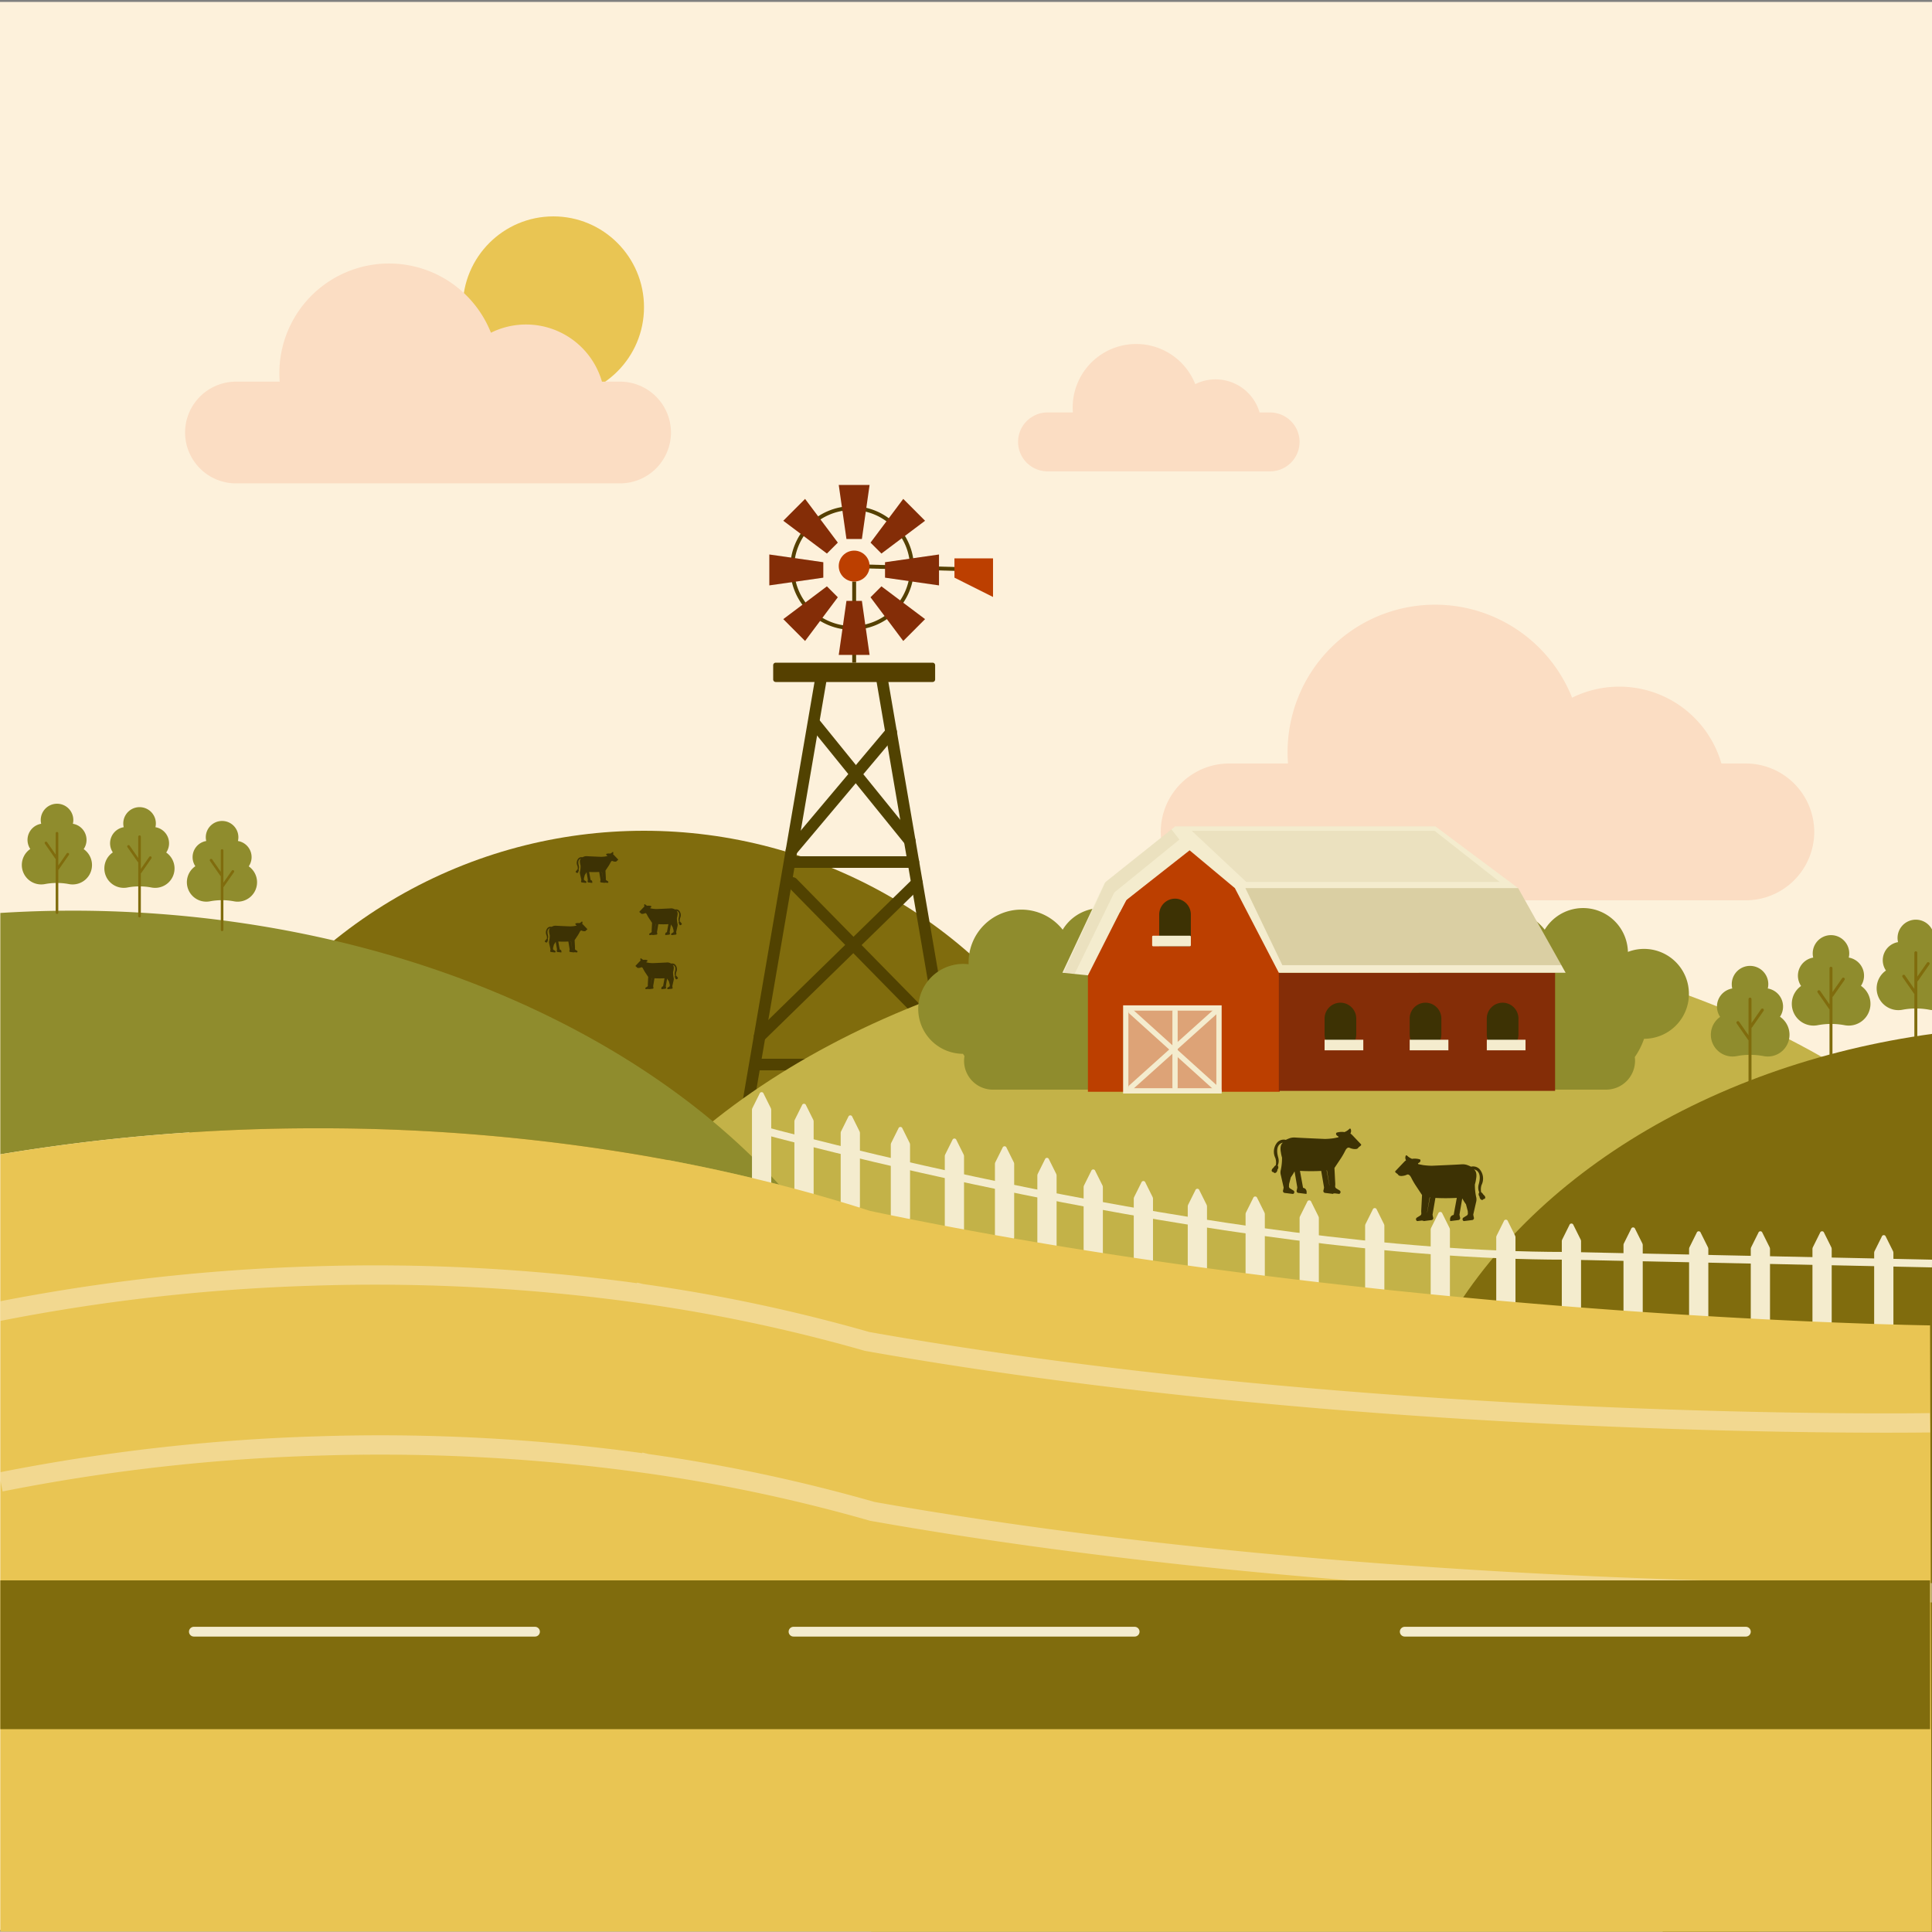<svg id="_4483064_2395507" data-name="4483064_2395507" xmlns="http://www.w3.org/2000/svg" xmlns:xlink="http://www.w3.org/1999/xlink" width="295.051" height="295" viewBox="0 0 295.051 295">
  <rect x="0" y="0" width="295.051" height="295" fill="#808080" stroke="none"/>
  <defs>
    <clipPath id="clip-path">
      <rect id="Rectángulo_402790" data-name="Rectángulo 402790" width="295" height="295" transform="translate(0.051)"/>
    </clipPath>
  </defs>
  <g id="BACKGROUND" transform="translate(0 0.295)">
    <rect id="Rectángulo_402787" data-name="Rectángulo 402787" width="295.051" height="294.461" fill="#fdf1db"/>
  </g>
  <g id="OBJECTS">
    <g id="Grupo_1106275" data-name="Grupo 1106275">
      <g id="Grupo_1106253" data-name="Grupo 1106253" clip-path="url(#clip-path)">
        <ellipse id="Elipse_11667" data-name="Elipse 11667" cx="75.382" cy="75.533" rx="75.382" ry="75.533" transform="translate(22.969 126.872)" fill="#806c0d"/>
        <g id="Grupo_1106252" data-name="Grupo 1106252" transform="translate(111.6 74.058)">
          <path id="Trazado_897641" data-name="Trazado 897641" d="M190.005,250.8a.869.869,0,0,1-.15-.013.885.885,0,0,1-.723-1.022l12.956-75.532a.885.885,0,1,1,1.745.3l-12.956,75.534A.886.886,0,0,1,190.005,250.8Z" transform="translate(-189.119 -145.175)" fill="#514201"/>
          <path id="Trazado_897642" data-name="Trazado 897642" d="M240.384,250.3a.886.886,0,0,1-.872-.735l-12.956-75.534a.885.885,0,1,1,1.745-.3l12.956,75.532a.885.885,0,0,1-.723,1.022A.814.814,0,0,1,240.384,250.3Z" transform="translate(-204.459 -144.97)" fill="#514201"/>
          <path id="Trazado_897643" data-name="Trazado 897643" d="M224.834,205.512a.884.884,0,0,1-.689-.328l-14.371-17.743a.885.885,0,1,1,1.376-1.115l14.371,17.743a.886.886,0,0,1-.13,1.245A.877.877,0,0,1,224.834,205.512Z" transform="translate(-197.505 -150.298)" fill="#514201"/>
          <path id="Trazado_897644" data-name="Trazado 897644" d="M204.217,207.846a.885.885,0,0,1-.677-1.455l15.215-18.076a.885.885,0,1,1,1.354,1.139l-15.215,18.076A.88.88,0,0,1,204.217,207.846Z" transform="translate(-194.945 -151.119)" fill="#514201"/>
          <path id="Trazado_897645" data-name="Trazado 897645" d="M227.51,252.23a.882.882,0,0,1-.631-.265l-23.035-23.46a.885.885,0,0,1,1.263-1.24l23.035,23.46a.885.885,0,0,1-.632,1.5Z" transform="translate(-195.051 -167.105)" fill="#514201"/>
          <path id="Trazado_897646" data-name="Trazado 897646" d="M195.964,252.231a.885.885,0,0,1-.618-1.518l24.034-23.46a.885.885,0,0,1,1.237,1.266l-24.034,23.46A.884.884,0,0,1,195.964,252.231Z" transform="translate(-191.562 -167.105)" fill="#514201"/>
          <path id="Trazado_897647" data-name="Trazado 897647" d="M224.562,275.77H195.493a.885.885,0,1,1,0-1.77h29.069a.885.885,0,1,1,0,1.77Z" transform="translate(-191.369 -186.37)" fill="#514201"/>
          <path id="Trazado_897648" data-name="Trazado 897648" d="M222.94,223.376H204.475a.885.885,0,1,1,0-1.77H222.94a.885.885,0,1,1,0,1.77Z" transform="translate(-195.051 -164.894)" fill="#514201"/>
          <path id="Trazado_897649" data-name="Trazado 897649" d="M224.445,174.45H200.488a.389.389,0,0,1-.389-.389v-2.172a.389.389,0,0,1,.389-.389h23.956a.389.389,0,0,1,.389.389v2.172A.389.389,0,0,1,224.445,174.45Z" transform="translate(-193.62 -144.355)" fill="#554000"/>
          <rect id="Rectángulo_402788" data-name="Rectángulo 402788" width="0.59" height="12.392" transform="translate(18.552 14.753)" fill="#554000"/>
          <rect id="Rectángulo_402789" data-name="Rectángulo 402789" width="0.59" height="20.915" transform="matrix(0.028, -1, 1, 0.028, 18.542, 12.687)" fill="#554000"/>
          <path id="Trazado_897650" data-name="Trazado 897650" d="M247.006,144.5H252.9v5.9l-5.889-2.951Z" transform="translate(-212.847 -133.288)" fill="#bc3f00"/>
          <path id="Trazado_897651" data-name="Trazado 897651" d="M214.013,149.883a9.442,9.442,0,1,1,9.423-9.442A9.443,9.443,0,0,1,214.013,149.883Zm0-18.293a8.852,8.852,0,1,0,8.833,8.852A8.852,8.852,0,0,0,214.013,131.59Z" transform="translate(-195.461 -127.754)" fill="#554000"/>
          <path id="Trazado_897652" data-name="Trazado 897652" d="M217.066,125.5h4.711l-1.178,8.261h-2.356Z" transform="translate(-200.575 -125.5)" fill="#842d07"/>
          <path id="Trazado_897653" data-name="Trazado 897653" d="M221.777,163.761h-4.711l1.178-8.261H220.6Z" transform="translate(-200.575 -137.797)" fill="#842d07"/>
          <path id="Trazado_897654" data-name="Trazado 897654" d="M230.289,129.115l3.332,3.338-6.663,5.007-1.666-1.669Z" transform="translate(-203.946 -126.982)" fill="#842d07"/>
          <path id="Trazado_897655" data-name="Trazado 897655" d="M206.041,160.088l-3.331-3.338,6.663-5.007,1.666,1.669Z" transform="translate(-194.69 -136.257)" fill="#842d07"/>
          <path id="Trazado_897656" data-name="Trazado 897656" d="M237.287,143.5v4.721l-8.245-1.18v-2.36Z" transform="translate(-205.483 -132.878)" fill="#842d07"/>
          <path id="Trazado_897657" data-name="Trazado 897657" d="M199.1,148.221V143.5l8.245,1.18v2.36Z" transform="translate(-193.211 -132.878)" fill="#842d07"/>
          <path id="Trazado_897658" data-name="Trazado 897658" d="M233.621,156.75l-3.332,3.338-5-6.676,1.666-1.669Z" transform="translate(-203.946 -136.257)" fill="#842d07"/>
          <path id="Trazado_897659" data-name="Trazado 897659" d="M202.71,132.453l3.331-3.338,5,6.676-1.666,1.669Z" transform="translate(-194.69 -126.982)" fill="#842d07"/>
          <ellipse id="Elipse_11668" data-name="Elipse 11668" cx="2.356" cy="2.36" rx="2.356" ry="2.36" transform="translate(16.491 10.032)" fill="#bc3f00"/>
        </g>
        <ellipse id="Elipse_11669" data-name="Elipse 11669" cx="121.318" cy="83.499" rx="121.318" ry="83.499" transform="translate(79.504 142.214)" fill="#c3b248"/>
        <ellipse id="Elipse_11670" data-name="Elipse 11670" cx="100.706" cy="76.418" rx="100.706" ry="76.418" transform="translate(212.307 156.672)" fill="#806c0d"/>
        <path id="Trazado_897660" data-name="Trazado 897660" d="M48.177,268.914a292.977,292.977,0,0,1,50.07,4.239l0,0,.028.008q10.448,1.817,20.292,4.363c-20.585-22.7-55.808-38.895-96.631-41.486A175.691,175.691,0,0,0-1,236.073V273A293.278,293.278,0,0,1,48.177,268.914Z" transform="translate(0.409 -96.605)" fill="#8f8c2d"/>
      </g>
      <g id="Grupo_1106257" data-name="Grupo 1106257" clip-path="url(#clip-path)">
        <g id="Grupo_1106254" data-name="Grupo 1106254" transform="translate(261.274 147.525)">
          <path id="Trazado_897661" data-name="Trazado 897661" d="M453.322,257.75a2.8,2.8,0,0,0-1.864-4.314,2.79,2.79,0,1,0-5.5-.641,2.836,2.836,0,0,0,.074.641,2.8,2.8,0,0,0-1.848,4.337,3.325,3.325,0,0,0,1.686,6.043,3.357,3.357,0,0,0,.833-.052,11.046,11.046,0,0,1,4.135,0,3.317,3.317,0,0,0,3.934-3.089A3.319,3.319,0,0,0,453.322,257.75Z" transform="translate(-442.761 -250)" fill="#8f8c2d"/>
          <path id="Trazado_897662" data-name="Trazado 897662" d="M453.474,259.894a.227.227,0,0,0-.315.056l-1.473,2.117v-3.65a.226.226,0,1,0-.452,0v5.522l-1.435-2.064a.226.226,0,1,0-.371.26l1.734,2.493a.232.232,0,0,0,.073.066v7.321a.226.226,0,1,0,.452,0v-9.23a.226.226,0,0,0,.11-.083l1.734-2.493A.227.227,0,0,0,453.474,259.894Z" transform="translate(-445.477 -253.357)" fill="#806c0d"/>
        </g>
        <g id="Grupo_1106255" data-name="Grupo 1106255" transform="translate(273.642 142.805)">
          <path id="Trazado_897663" data-name="Trazado 897663" d="M474.281,249.75a2.8,2.8,0,0,0-1.864-4.314,2.789,2.789,0,1,0-5.429,0,2.8,2.8,0,0,0-1.848,4.337,3.325,3.325,0,0,0,1.686,6.043,3.357,3.357,0,0,0,.833-.052,11.047,11.047,0,0,1,4.135,0,3.324,3.324,0,0,0,2.486-6.014Z" transform="translate(-463.721 -242)" fill="#8f8c2d"/>
          <path id="Trazado_897664" data-name="Trazado 897664" d="M474.432,251.894a.226.226,0,0,0-.315.056l-1.473,2.117v-3.65a.226.226,0,1,0-.452,0v5.522l-1.435-2.064a.226.226,0,1,0-.371.26l1.734,2.493a.232.232,0,0,0,.073.065v7.321a.226.226,0,1,0,.452,0v-9.23a.226.226,0,0,0,.11-.083l1.734-2.493A.227.227,0,0,0,474.432,251.894Z" transform="translate(-466.437 -245.357)" fill="#806c0d"/>
        </g>
        <g id="Grupo_1106256" data-name="Grupo 1106256" transform="translate(286.599 140.444)">
          <path id="Trazado_897665" data-name="Trazado 897665" d="M496.237,245.75a2.8,2.8,0,0,0-1.864-4.314,2.789,2.789,0,1,0-5.429,0,2.8,2.8,0,0,0-1.848,4.337,3.325,3.325,0,0,0,1.686,6.043,3.357,3.357,0,0,0,.833-.052,11.047,11.047,0,0,1,4.135,0,3.317,3.317,0,0,0,3.934-3.089A3.322,3.322,0,0,0,496.237,245.75Z" transform="translate(-485.677 -238)" fill="#8f8c2d"/>
          <path id="Trazado_897666" data-name="Trazado 897666" d="M496.388,247.894a.226.226,0,0,0-.315.056l-1.473,2.117v-3.65a.226.226,0,1,0-.452,0v5.522l-1.435-2.064a.226.226,0,1,0-.371.259l1.734,2.493a.232.232,0,0,0,.073.065v7.321a.226.226,0,1,0,.452,0v-9.23a.226.226,0,0,0,.11-.083l1.734-2.493A.226.226,0,0,0,496.388,247.894Z" transform="translate(-488.392 -241.357)" fill="#806c0d"/>
        </g>
      </g>
      <g id="Grupo_1106261" data-name="Grupo 1106261" clip-path="url(#clip-path)">
        <g id="Grupo_1106258" data-name="Grupo 1106258" transform="translate(28.539 125.372)">
          <path id="Trazado_897667" data-name="Trazado 897667" d="M49.658,219.371a2.495,2.495,0,0,1,1.662-3.848,2.488,2.488,0,1,1,4.842,0,2.494,2.494,0,0,1,1.648,3.869,2.963,2.963,0,0,1-2.247,5.343,9.836,9.836,0,0,0-3.688,0,2.965,2.965,0,0,1-2.218-5.363Z" transform="translate(-48.363 -212.458)" fill="#8f8c2d"/>
          <path id="Trazado_897668" data-name="Trazado 897668" d="M54.374,221.284a.2.2,0,0,1,.281.05l1.314,1.888v-3.255a.2.2,0,0,1,.4,0v4.924l1.28-1.84a.2.2,0,1,1,.331.231l-1.546,2.223a.2.2,0,0,1-.065.058v6.529a.2.2,0,0,1-.4,0v-8.232a.2.2,0,0,1-.1-.074l-1.546-2.223A.2.2,0,0,1,54.374,221.284Z" transform="translate(-50.792 -215.454)" fill="#806c0d"/>
        </g>
        <g id="Grupo_1106259" data-name="Grupo 1106259" transform="translate(15.933 123.267)">
          <path id="Trazado_897669" data-name="Trazado 897669" d="M28.3,215.8a2.495,2.495,0,0,1,1.662-3.848,2.488,2.488,0,1,1,4.842,0,2.495,2.495,0,0,1,1.648,3.869,2.963,2.963,0,0,1-2.247,5.343,9.835,9.835,0,0,0-3.688,0A2.965,2.965,0,0,1,28.3,215.8Z" transform="translate(-27.001 -208.891)" fill="#8f8c2d"/>
          <path id="Trazado_897670" data-name="Trazado 897670" d="M33.011,217.717a.2.2,0,0,1,.281.05l1.314,1.889V216.4a.2.2,0,0,1,.4,0v4.924l1.28-1.841a.2.2,0,1,1,.331.231l-1.546,2.223a.2.2,0,0,1-.064.058v6.529a.2.2,0,1,1-.4,0v-8.232a.2.2,0,0,1-.1-.074L32.961,218A.2.2,0,0,1,33.011,217.717Z" transform="translate(-29.429 -211.887)" fill="#806c0d"/>
        </g>
        <g id="Grupo_1106260" data-name="Grupo 1106260" transform="translate(3.328 122.741)">
          <path id="Trazado_897671" data-name="Trazado 897671" d="M6.934,214.912A2.495,2.495,0,0,1,8.6,211.064a2.488,2.488,0,1,1,4.842,0,2.494,2.494,0,0,1,1.648,3.869,2.963,2.963,0,0,1-2.247,5.343,9.835,9.835,0,0,0-3.688,0,2.965,2.965,0,0,1-2.218-5.363Z" transform="translate(-5.639 -207.999)" fill="#8f8c2d"/>
          <path id="Trazado_897672" data-name="Trazado 897672" d="M11.648,216.825a.2.2,0,0,1,.281.05l1.314,1.889v-3.255a.2.2,0,0,1,.4,0v4.924l1.28-1.84a.2.2,0,1,1,.331.231l-1.547,2.223a.215.215,0,0,1-.064.058v6.529a.2.2,0,0,1-.4,0V219.4a.2.2,0,0,1-.1-.074L11.6,217.106A.2.2,0,0,1,11.648,216.825Z" transform="translate(-8.067 -210.995)" fill="#806c0d"/>
        </g>
      </g>
      <g id="Grupo_1106262" data-name="Grupo 1106262" clip-path="url(#clip-path)">
        <path id="Trazado_897673" data-name="Trazado 897673" d="M170.929,250.96a.229.229,0,0,0-.057-.08.637.637,0,0,1-.105-.119l0-.006a.291.291,0,0,0-.108-.1,1.015,1.015,0,0,1,.029-.526,1.037,1.037,0,0,0-.15-1.146.646.646,0,0,0-.607-.171,2.337,2.337,0,0,0-.312-.13,1.043,1.043,0,0,0-.365-.039c-.436.031-2.149.1-2.149.1a5.135,5.135,0,0,1-.641-.05c-.022-.005-.2-.039-.316-.064a.039.039,0,0,1-.009-.073c.064-.032.141-.08.153-.164a.093.093,0,0,0-.047-.109,1.363,1.363,0,0,0-.514-.043.076.076,0,0,0-.034.011l-.008,0a1.041,1.041,0,0,1-.363-.237.058.058,0,0,0-.091.014h0a.373.373,0,0,0,.022.328.711.711,0,0,0-.082.06.719.719,0,0,0-.053.051l-.6.628h0l-.032.034c-.086.09.145.173.2.266.088.15.458.078.613,0s.254.068.323.2a5.5,5.5,0,0,0,.309.542l.472.711h0l-.059,1.16.008.163a.172.172,0,0,1-.083.156l-.236.145a.14.14,0,0,0,.005.243.062.062,0,0,0,.035.008l.345-.043a.12.12,0,0,0,.042.034l.008-.041.018,0a.4.4,0,0,0,.009.051l.574-.071a.14.14,0,0,0,.137-.171,1.472,1.472,0,0,1-.045-.228l.2-1.2a14.7,14.7,0,0,0,1.538,0l-.225,1.228.08-.015-.08.015c-.344.064-.246.443-.246.443l.574-.071a.14.14,0,0,0,.137-.171,1.472,1.472,0,0,1-.045-.228l.2-1.162a3.839,3.839,0,0,0,.268.427l.129.491.008.163a.172.172,0,0,1-.083.156l-.236.145a.14.14,0,0,0,.005.243.062.062,0,0,0,.035.008l.574-.071a.139.139,0,0,0,.137-.171,1.478,1.478,0,0,1-.045-.228l.2-.889,0,0s0-.009,0-.013l.006-.026a.71.71,0,0,0,0-.334,3.976,3.976,0,0,1-.091-.9,2.531,2.531,0,0,0,.084-.389h0c0-.01.117-.509-.153-.69.084.012.607.125.349,1.058a.861.861,0,0,0,.034.6.223.223,0,0,0,0,.269.282.282,0,0,0,.02.031.267.267,0,0,0,.055.161.167.167,0,0,0,.153.081.084.084,0,0,0,.044-.025.145.145,0,0,1,.093-.053.066.066,0,0,0,.038-.018A.14.14,0,0,0,170.929,250.96Zm-4.187,1.324h0l.079-.015Zm0,0v0h0Zm.114-.021.018,0Zm-.085-.14,0-.038.184-1.07.021,0Zm2.022.14.018,0Z" transform="translate(-67.415 -101.655)" fill="#3d3204"/>
        <path id="Trazado_897674" data-name="Trazado 897674" d="M171.927,236.96a.229.229,0,0,0-.057-.08.637.637,0,0,1-.105-.119l0-.006a.291.291,0,0,0-.108-.1,1.015,1.015,0,0,1,.029-.526,1.037,1.037,0,0,0-.15-1.146.646.646,0,0,0-.607-.171,2.335,2.335,0,0,0-.312-.13,1.042,1.042,0,0,0-.365-.039c-.435.031-2.149.1-2.149.1a5.132,5.132,0,0,1-.641-.05c-.022-.005-.2-.039-.316-.064a.039.039,0,0,1-.009-.073c.064-.032.141-.08.153-.164a.093.093,0,0,0-.047-.109,1.365,1.365,0,0,0-.514-.043.076.076,0,0,0-.034.011l-.008,0a1.04,1.04,0,0,1-.363-.237.058.058,0,0,0-.091.014h0a.373.373,0,0,0,.022.328.675.675,0,0,0-.135.111l-.6.628h0l-.032.034c-.086.09.145.173.2.266.088.15.458.078.613,0s.254.068.323.2a5.509,5.509,0,0,0,.309.542l.472.711h0l-.059,1.16.008.163a.172.172,0,0,1-.083.156l-.236.145a.14.14,0,0,0,.005.243.063.063,0,0,0,.035.008l.345-.043a.12.12,0,0,0,.042.034l.008-.041.018,0a.394.394,0,0,0,.009.051l.574-.071a.139.139,0,0,0,.137-.171,1.583,1.583,0,0,1-.046-.228l.2-1.2a14.7,14.7,0,0,0,1.538,0l-.225,1.228.08-.015-.08.015c-.344.064-.246.443-.246.443l.574-.071a.139.139,0,0,0,.137-.171,1.476,1.476,0,0,1-.045-.228l.2-1.163a3.839,3.839,0,0,0,.268.427l.129.491.008.163a.172.172,0,0,1-.083.156l-.236.145a.14.14,0,0,0,.005.243.063.063,0,0,0,.035.008l.574-.071a.139.139,0,0,0,.137-.171,1.476,1.476,0,0,1-.045-.228l.2-.889,0,0s0-.009,0-.013l.006-.026a.71.71,0,0,0,0-.334,3.976,3.976,0,0,1-.091-.9,2.532,2.532,0,0,0,.084-.389h0c0-.01.117-.509-.153-.69.084.012.607.125.349,1.058a.861.861,0,0,0,.034.6.223.223,0,0,0,0,.269.28.28,0,0,0,.02.031.267.267,0,0,0,.055.161.167.167,0,0,0,.153.081.084.084,0,0,0,.044-.025.145.145,0,0,1,.093-.053.066.066,0,0,0,.038-.018A.139.139,0,0,0,171.927,236.96Zm-4.187,1.324h0l.079-.015Zm0,0v0h0Zm.114-.021.018,0Zm-.085-.14,0-.038.184-1.07.021,0Zm2.022.14.018,0Z" transform="translate(-67.825 -95.917)" fill="#3d3204"/>
        <path id="Trazado_897675" data-name="Trazado 897675" d="M141.042,241.612a.066.066,0,0,0,.038.018.145.145,0,0,1,.093.053.084.084,0,0,0,.044.025.167.167,0,0,0,.153-.081.267.267,0,0,0,.055-.161l.02-.031a.225.225,0,0,0,0-.269.858.858,0,0,0,.034-.6c-.258-.933.265-1.046.349-1.058-.271.181-.155.68-.153.69h0a2.532,2.532,0,0,0,.084.389,3.976,3.976,0,0,1-.091.9.718.718,0,0,0,0,.334l.006.026s0,.009,0,.013l0,0,.2.889a1.657,1.657,0,0,1-.045.228.14.14,0,0,0,.137.171l.574.071a.061.061,0,0,0,.035-.008.14.14,0,0,0,.005-.243l-.236-.145a.174.174,0,0,1-.083-.156l.008-.163.129-.491a3.836,3.836,0,0,0,.268-.427l.2,1.163a1.658,1.658,0,0,1-.045.228.14.14,0,0,0,.137.171l.574.071s.1-.378-.246-.443l-.079-.015.079.015-.225-1.228a15.034,15.034,0,0,0,1.538,0l.2,1.2a1.657,1.657,0,0,1-.045.228.14.14,0,0,0,.137.171l.574.071s0-.02.009-.051l.018,0,.008.041a.135.135,0,0,0,.042-.034l.345.043a.062.062,0,0,0,.035-.008.14.14,0,0,0,.005-.243l-.236-.145a.174.174,0,0,1-.083-.156l.008-.163-.059-1.16h0l.472-.711a5.638,5.638,0,0,0,.309-.542c.07-.136.18-.276.323-.2s.525.15.613,0c.054-.092.286-.175.2-.266l-.032-.034h0l-.6-.628c-.017-.018-.035-.035-.053-.051a.624.624,0,0,0-.082-.06.373.373,0,0,0,.022-.328h0a.058.058,0,0,0-.091-.014,1.041,1.041,0,0,1-.363.237l-.008,0a.084.084,0,0,0-.034-.011,1.376,1.376,0,0,0-.514.043.093.093,0,0,0-.047.109.242.242,0,0,0,.153.164.039.039,0,0,1-.009.073c-.114.025-.294.059-.316.064a5.131,5.131,0,0,1-.641.05s-1.714-.072-2.149-.1a1.042,1.042,0,0,0-.365.039,2.336,2.336,0,0,0-.312.13.647.647,0,0,0-.607.171,1.037,1.037,0,0,0-.15,1.146,1.015,1.015,0,0,1,.029.526.3.3,0,0,0-.108.1l0,.006a.6.6,0,0,1-.105.119.237.237,0,0,0-.057.08A.136.136,0,0,0,141.042,241.612Zm4.1,1.158.079.015h0Zm.079.011h0v0Zm-.132-.021.018,0Zm-.1-1.242.021,0,.184,1.07,0,.038Zm-1.836,1.242.018,0Z" transform="translate(-57.802 -97.762)" fill="#3d3204"/>
        <path id="Trazado_897676" data-name="Trazado 897676" d="M149.026,223.612a.066.066,0,0,0,.038.018.145.145,0,0,1,.093.053.084.084,0,0,0,.044.025.167.167,0,0,0,.153-.081.267.267,0,0,0,.055-.161l.02-.031a.225.225,0,0,0,0-.269.861.861,0,0,0,.034-.6c-.258-.933.265-1.046.349-1.058-.271.181-.155.68-.153.69h0a2.532,2.532,0,0,0,.084.389,3.976,3.976,0,0,1-.091.9.71.71,0,0,0,0,.334l.006.026s0,.009,0,.013l0,0,.2.889a1.66,1.66,0,0,1-.045.228.14.14,0,0,0,.137.171l.574.071a.062.062,0,0,0,.035-.008.14.14,0,0,0,.005-.243l-.236-.145a.174.174,0,0,1-.083-.156l.008-.163.129-.491a3.836,3.836,0,0,0,.268-.427l.2,1.163a1.658,1.658,0,0,1-.045.228.14.14,0,0,0,.137.171l.574.071s.1-.378-.246-.443l-.079-.015.079.015-.225-1.228a15.028,15.028,0,0,0,1.538,0l.2,1.2a1.656,1.656,0,0,1-.045.228.14.14,0,0,0,.137.171l.574.071s0-.02.009-.051l.018,0,.008.041a.142.142,0,0,0,.042-.034l.345.043a.061.061,0,0,0,.035-.008.14.14,0,0,0,.005-.243l-.236-.145a.174.174,0,0,1-.083-.156l.008-.163-.059-1.16h0l.472-.711a5.644,5.644,0,0,0,.309-.542c.07-.136.18-.276.323-.2s.525.15.613,0c.054-.092.285-.175.2-.266l-.032-.034h0l-.6-.628c-.017-.018-.035-.035-.053-.051a.625.625,0,0,0-.082-.06.373.373,0,0,0,.022-.328h0a.058.058,0,0,0-.091-.014,1.041,1.041,0,0,1-.363.237l-.008,0a.084.084,0,0,0-.034-.011,1.377,1.377,0,0,0-.514.043c-.041.013-.054.062-.047.109a.242.242,0,0,0,.153.164.039.039,0,0,1-.009.073c-.114.025-.294.059-.316.064a5.131,5.131,0,0,1-.641.05s-1.714-.072-2.149-.1a1.043,1.043,0,0,0-.365.039,2.337,2.337,0,0,0-.312.13.647.647,0,0,0-.607.171,1.037,1.037,0,0,0-.15,1.146,1.015,1.015,0,0,1,.029.526.3.3,0,0,0-.108.1l0,.006a.6.6,0,0,1-.105.119.237.237,0,0,0-.057.08A.137.137,0,0,0,149.026,223.612Zm4.1,1.158.079.015h0Zm.079.011h0v0Zm-.132-.021.018,0Zm-.1-1.242.021,0,.184,1.07,0,.038Zm-1.836,1.242.018,0Z" transform="translate(-61.075 -90.384)" fill="#3d3204"/>
      </g>
      <g id="Grupo_1106263" data-name="Grupo 1106263" clip-path="url(#clip-path)">
        <path id="Trazado_897677" data-name="Trazado 897677" d="M374.783,305.284a.489.489,0,0,0-.122-.17,1.266,1.266,0,0,1-.223-.253l-.009-.013a.62.62,0,0,0-.229-.205,2.146,2.146,0,0,1,.061-1.116,2.2,2.2,0,0,0-.319-2.434,1.374,1.374,0,0,0-1.288-.363,4.974,4.974,0,0,0-.661-.276,2.2,2.2,0,0,0-.774-.083c-.924.067-4.563.219-4.564.219a10.969,10.969,0,0,1-1.362-.107c-.047-.012-.429-.083-.672-.137a.083.083,0,0,1-.02-.155c.136-.069.3-.171.324-.349a.2.2,0,0,0-.1-.231,2.9,2.9,0,0,0-1.091-.091.162.162,0,0,0-.073.023l-.017-.008a2.23,2.23,0,0,1-.771-.5.124.124,0,0,0-.193.028h0a.794.794,0,0,0,.047.7,1.325,1.325,0,0,0-.174.127,1.507,1.507,0,0,0-.113.108l-1.267,1.334h0l-.067.071c-.183.192.309.369.423.564.186.319.972.166,1.3,0,.3-.153.538.144.686.432a11.836,11.836,0,0,0,.655,1.151l1,1.511h0l-.126,2.462.017.346a.366.366,0,0,1-.175.33l-.5.307a.3.3,0,0,0,.011.515.136.136,0,0,0,.074.018l.732-.091a.264.264,0,0,0,.089.073l.017-.086.038,0a1.047,1.047,0,0,0,.019.109l1.219-.152a.3.3,0,0,0,.292-.362,3.38,3.38,0,0,1-.1-.483l.435-2.542a31.424,31.424,0,0,0,3.267-.008L370,308.1l.169-.032L370,308.1c-.731.137-.522.939-.522.939l1.219-.152a.3.3,0,0,0,.292-.362,3.386,3.386,0,0,1-.1-.483l.423-2.468a8.1,8.1,0,0,0,.569.906l.274,1.042.017.346a.366.366,0,0,1-.175.33l-.5.307a.3.3,0,0,0,.011.515.136.136,0,0,0,.074.018l1.219-.152a.3.3,0,0,0,.292-.362,3.38,3.38,0,0,1-.1-.483l.431-1.888.009-.005c0-.009,0-.018,0-.028l.012-.055a1.522,1.522,0,0,0-.008-.709,8.438,8.438,0,0,1-.194-1.917,5.362,5.362,0,0,0,.178-.826v0c0-.021.25-1.08-.326-1.465.178.027,1.289.266.741,2.247a1.824,1.824,0,0,0,.072,1.265.476.476,0,0,0,0,.572.752.752,0,0,0,.042.067.565.565,0,0,0,.118.342.357.357,0,0,0,.325.174.169.169,0,0,0,.093-.054.3.3,0,0,1,.2-.112.135.135,0,0,0,.081-.038A.293.293,0,0,0,374.783,305.284ZM365.89,308.1h0l.168-.031Zm0,0s0,0,0,0l0,0Zm.243-.045.038-.007Zm-.179-.3,0-.082.389-2.272.045.007Zm4.293.3.038-.007Z" transform="translate(-148 -122.559)" fill="#3d3204"/>
        <path id="Trazado_897678" data-name="Trazado 897678" d="M329.182,298.675a.135.135,0,0,0,.081.037.308.308,0,0,1,.2.111.169.169,0,0,0,.092.054.355.355,0,0,0,.323-.172.562.562,0,0,0,.117-.34.748.748,0,0,0,.042-.067.474.474,0,0,0,0-.568,1.809,1.809,0,0,0,.071-1.256c-.545-1.969.559-2.206.736-2.232-.572.383-.326,1.435-.324,1.456v0a5.38,5.38,0,0,0,.176.821,8.365,8.365,0,0,1-.192,1.9,1.51,1.51,0,0,0-.007.7l.012.055c0,.009,0,.018,0,.028l.009.005.428,1.875a3.31,3.31,0,0,1-.1.48.3.3,0,0,0,.289.36l1.211.15a.135.135,0,0,0,.074-.018.294.294,0,0,0,.011-.512l-.5-.305a.366.366,0,0,1-.174-.329l.016-.344.272-1.036a8.108,8.108,0,0,0,.565-.9l.42,2.452a3.3,3.3,0,0,1-.1.48.3.3,0,0,0,.289.36l1.211.15s.207-.8-.519-.933l-.168-.031.168.031-.476-2.59a31.335,31.335,0,0,0,3.245.008l.433,2.524a3.316,3.316,0,0,1-.1.48.3.3,0,0,0,.289.36l1.211.15a1.007,1.007,0,0,0,.019-.108l.038,0,.017.086a.274.274,0,0,0,.088-.073l.726.09a.135.135,0,0,0,.074-.018.294.294,0,0,0,.011-.512l-.5-.305a.367.367,0,0,1-.174-.329l.016-.344-.125-2.447h0l1-1.5a11.877,11.877,0,0,0,.651-1.144c.147-.286.379-.582.682-.429.327.165,1.108.317,1.293,0,.113-.194.6-.369.42-.561l-.067-.07h0l-1.259-1.325c-.036-.038-.074-.074-.113-.107a1.4,1.4,0,0,0-.172-.126.787.787,0,0,0,.046-.692h0a.123.123,0,0,0-.192-.028,2.206,2.206,0,0,1-.765.5l-.017.008a.159.159,0,0,0-.072-.023,2.883,2.883,0,0,0-1.084.091.2.2,0,0,0-.1.229c.025.177.187.277.322.346a.083.083,0,0,1-.019.154c-.242.054-.621.125-.668.136a10.8,10.8,0,0,1-1.353.106s-3.616-.152-4.533-.218a2.171,2.171,0,0,0-.769.083,4.893,4.893,0,0,0-.657.274,1.365,1.365,0,0,0-1.28.361,2.188,2.188,0,0,0-.317,2.417,2.137,2.137,0,0,1,.061,1.109.623.623,0,0,0-.228.2l-.009.013a1.282,1.282,0,0,1-.222.251.488.488,0,0,0-.12.169A.3.3,0,0,0,329.182,298.675Zm8.649,2.443.167.031h0Zm.166.024,0,0s0,0,0,0Zm-.278-.045.038.007Zm-.212-2.62.045-.007.387,2.257,0,.081Zm-3.874,2.62.038.007Z" transform="translate(-134.909 -119.736)" fill="#3d3204"/>
      </g>
      <g id="Grupo_1106264" data-name="Grupo 1106264" clip-path="url(#clip-path)">
        <path id="Trazado_897679" data-name="Trazado 897679" d="M375.109,312.849l-55.948-1.18c-53.045,0-123.117-19.3-123.819-19.495l.315-1.138c.7.195,70.62,19.452,123.517,19.452l55.961,1.18Z" transform="translate(-80.071 -119.295)" fill="#f4ecce"/>
        <path id="Trazado_897680" data-name="Trazado 897680" d="M197.186,297.02H194.98c-.2,0-.369-.232-.369-.519v-11.12a.679.679,0,0,1,.067-.3l1.1-2.21a.318.318,0,0,1,.605,0l1.1,2.21a.671.671,0,0,1,.067.3V296.5C197.556,296.788,197.39,297.02,197.186,297.02Z" transform="translate(-79.771 -115.859)" fill="#f4ecce"/>
        <path id="Trazado_897681" data-name="Trazado 897681" d="M208.164,300.02h-2.206c-.2,0-.369-.232-.369-.519v-11.12a.679.679,0,0,1,.067-.3l1.1-2.21a.318.318,0,0,1,.605,0l1.1,2.21a.671.671,0,0,1,.067.3V299.5C208.534,299.788,208.368,300.02,208.164,300.02Z" transform="translate(-84.271 -117.088)" fill="#f4ecce"/>
        <path id="Trazado_897682" data-name="Trazado 897682" d="M220.141,303.02h-2.205c-.2,0-.369-.232-.369-.519v-11.12a.679.679,0,0,1,.067-.3l1.1-2.21a.318.318,0,0,1,.605,0l1.1,2.21a.671.671,0,0,1,.067.3V302.5C220.51,302.788,220.344,303.02,220.141,303.02Z" transform="translate(-89.18 -118.318)" fill="#f4ecce"/>
        <path id="Trazado_897683" data-name="Trazado 897683" d="M233.114,306.02h-2.206c-.2,0-.369-.232-.369-.519v-11.12a.679.679,0,0,1,.067-.3l1.1-2.21a.318.318,0,0,1,.605,0l1.1,2.21a.671.671,0,0,1,.067.3V305.5C233.484,305.788,233.318,306.02,233.114,306.02Z" transform="translate(-94.498 -119.548)" fill="#f4ecce"/>
        <path id="Trazado_897684" data-name="Trazado 897684" d="M247.086,309.02H244.88c-.2,0-.369-.232-.369-.519v-11.12a.671.671,0,0,1,.067-.3l1.1-2.21a.318.318,0,0,1,.605,0l1.1,2.21a.671.671,0,0,1,.067.3V308.5C247.456,308.788,247.29,309.02,247.086,309.02Z" transform="translate(-100.225 -120.777)" fill="#f4ecce"/>
        <path id="Trazado_897685" data-name="Trazado 897685" d="M260.061,311.02h-2.205c-.2,0-.369-.232-.369-.519v-11.12a.679.679,0,0,1,.067-.3l1.1-2.21a.318.318,0,0,1,.605,0l1.1,2.21a.671.671,0,0,1,.067.3V310.5C260.43,310.788,260.265,311.02,260.061,311.02Z" transform="translate(-105.543 -121.597)" fill="#f4ecce"/>
        <path id="Trazado_897686" data-name="Trazado 897686" d="M271.039,314.02h-2.205c-.2,0-.369-.232-.369-.519v-11.12a.671.671,0,0,1,.067-.3l1.1-2.21a.318.318,0,0,1,.605,0l1.1,2.21a.671.671,0,0,1,.067.3V313.5C271.408,313.788,271.243,314.02,271.039,314.02Z" transform="translate(-110.043 -122.827)" fill="#f4ecce"/>
        <path id="Trazado_897687" data-name="Trazado 897687" d="M283.015,317.02h-2.205c-.2,0-.369-.232-.369-.519v-11.12a.679.679,0,0,1,.067-.3l1.1-2.21a.318.318,0,0,1,.605,0l1.1,2.21a.671.671,0,0,1,.067.3V316.5C283.384,316.788,283.219,317.02,283.015,317.02Z" transform="translate(-114.952 -124.057)" fill="#f4ecce"/>
        <path id="Trazado_897688" data-name="Trazado 897688" d="M295.989,320.02h-2.205c-.2,0-.369-.232-.369-.519v-11.12a.679.679,0,0,1,.067-.3l1.1-2.21a.318.318,0,0,1,.605,0l1.1,2.21a.671.671,0,0,1,.067.3V319.5C296.358,319.788,296.193,320.02,295.989,320.02Z" transform="translate(-120.27 -125.286)" fill="#f4ecce"/>
        <path id="Trazado_897689" data-name="Trazado 897689" d="M309.961,322.02h-2.205c-.2,0-.369-.232-.369-.519v-11.12a.679.679,0,0,1,.067-.3l1.1-2.21a.318.318,0,0,1,.605,0l1.1,2.21a.671.671,0,0,1,.067.3V321.5C310.33,321.788,310.165,322.02,309.961,322.02Z" transform="translate(-125.997 -126.106)" fill="#f4ecce"/>
        <path id="Trazado_897690" data-name="Trazado 897690" d="M324.93,324.02h-2.206c-.2,0-.369-.232-.369-.519v-11.12a.679.679,0,0,1,.067-.3l1.1-2.21a.318.318,0,0,1,.605,0l1.1,2.21a.671.671,0,0,1,.067.3V323.5C325.3,323.788,325.134,324.02,324.93,324.02Z" transform="translate(-132.133 -126.926)" fill="#f4ecce"/>
        <path id="Trazado_897691" data-name="Trazado 897691" d="M338.9,325.02H336.7c-.2,0-.369-.232-.369-.519v-11.12a.679.679,0,0,1,.067-.3l1.1-2.21a.318.318,0,0,1,.605,0l1.1,2.21a.671.671,0,0,1,.067.3V324.5C339.272,324.788,339.106,325.02,338.9,325.02Z" transform="translate(-137.86 -127.336)" fill="#f4ecce"/>
        <path id="Trazado_897692" data-name="Trazado 897692" d="M355.868,327.02h-2.206c-.2,0-.369-.232-.369-.519v-11.12a.671.671,0,0,1,.067-.3l1.1-2.21a.318.318,0,0,1,.605,0l1.1,2.21a.671.671,0,0,1,.067.3V326.5C356.238,326.788,356.072,327.02,355.868,327.02Z" transform="translate(-144.814 -128.156)" fill="#f4ecce"/>
        <path id="Trazado_897693" data-name="Trazado 897693" d="M372.834,328.02h-2.206c-.2,0-.369-.232-.369-.519v-11.12a.679.679,0,0,1,.067-.3l1.1-2.21a.318.318,0,0,1,.605,0l1.1,2.21a.671.671,0,0,1,.067.3V327.5C373.2,327.788,373.038,328.02,372.834,328.02Z" transform="translate(-151.769 -128.565)" fill="#f4ecce"/>
        <path id="Trazado_897694" data-name="Trazado 897694" d="M389.8,330.02h-2.206c-.2,0-.369-.232-.369-.519v-11.12a.679.679,0,0,1,.067-.3l1.1-2.21a.318.318,0,0,1,.605,0l1.1,2.21a.671.671,0,0,1,.067.3V329.5C390.17,329.788,390,330.02,389.8,330.02Z" transform="translate(-158.723 -129.385)" fill="#f4ecce"/>
        <path id="Trazado_897695" data-name="Trazado 897695" d="M406.767,331.02h-2.205c-.2,0-.369-.232-.369-.519v-11.12a.671.671,0,0,1,.067-.3l1.1-2.21a.318.318,0,0,1,.605,0l1.1,2.21a.671.671,0,0,1,.067.3V330.5C407.137,330.788,406.971,331.02,406.767,331.02Z" transform="translate(-165.678 -129.795)" fill="#f4ecce"/>
        <path id="Trazado_897696" data-name="Trazado 897696" d="M422.734,332.02h-2.206c-.2,0-.369-.232-.369-.519v-11.12a.671.671,0,0,1,.067-.3l1.1-2.21a.318.318,0,0,1,.605,0l1.1,2.21a.671.671,0,0,1,.067.3V331.5C423.1,331.788,422.938,332.02,422.734,332.02Z" transform="translate(-172.223 -130.205)" fill="#f4ecce"/>
        <path id="Trazado_897697" data-name="Trazado 897697" d="M439.7,333.02H437.5c-.2,0-.369-.232-.369-.519v-11.12a.679.679,0,0,1,.067-.3l1.1-2.21a.318.318,0,0,1,.605,0l1.1,2.21a.671.671,0,0,1,.067.3V332.5C440.071,332.788,439.905,333.02,439.7,333.02Z" transform="translate(-179.178 -130.615)" fill="#f4ecce"/>
        <path id="Trazado_897698" data-name="Trazado 897698" d="M455.67,333.02h-2.205c-.2,0-.369-.232-.369-.519v-11.12a.679.679,0,0,1,.067-.3l1.1-2.21a.318.318,0,0,1,.605,0l1.1,2.21a.671.671,0,0,1,.067.3V332.5C456.039,332.788,455.873,333.02,455.67,333.02Z" transform="translate(-185.723 -130.615)" fill="#f4ecce"/>
        <path id="Trazado_897699" data-name="Trazado 897699" d="M471.637,333.02h-2.206c-.2,0-.369-.232-.369-.519v-11.12a.671.671,0,0,1,.067-.3l1.1-2.21a.318.318,0,0,1,.605,0l1.1,2.21a.671.671,0,0,1,.067.3V332.5C472.007,332.788,471.841,333.02,471.637,333.02Z" transform="translate(-192.268 -130.615)" fill="#f4ecce"/>
        <path id="Trazado_897700" data-name="Trazado 897700" d="M487.606,334.02H485.4c-.2,0-.369-.232-.369-.519v-11.12a.679.679,0,0,1,.067-.3l1.1-2.21a.318.318,0,0,1,.605,0l1.1,2.21a.671.671,0,0,1,.067.3V333.5C487.975,333.788,487.81,334.02,487.606,334.02Z" transform="translate(-198.813 -131.025)" fill="#f4ecce"/>
      </g>
      <g id="Grupo_1106267" data-name="Grupo 1106267" clip-path="url(#clip-path)">
        <g id="Grupo_1106265" data-name="Grupo 1106265" transform="translate(-0.589 172.31)">
          <path id="Trazado_897701" data-name="Trazado 897701" d="M294.347,322.1s-83.863-1.125-161.883-17.48q-6.76-2.18-13.895-4.007-9.835-2.529-20.292-4.363l-.028-.008,0,0A292.974,292.974,0,0,0,48.177,292,293.281,293.281,0,0,0-1,296.089V414.742h295.61Z" transform="translate(0.998 -292.001)" fill="#e9c553"/>
        </g>
        <path id="Trazado_897702" data-name="Trazado 897702" d="M287.329,353.036c-21.536,0-90.913-.972-155.872-12.49l-.151-.035a251.519,251.519,0,0,0-34.176-7.251l-.083-.011a291.388,291.388,0,0,0-49.924-2.664A292.4,292.4,0,0,0-1.1,336.056l-.579-2.893a295.419,295.419,0,0,1,48.708-5.525A294.863,294.863,0,0,1,96.565,330.2l.06-.085.938.225a254.356,254.356,0,0,1,34.486,7.313c77.433,13.719,161.151,12.41,161.988,12.391l.052,2.951C293.951,353,291.563,353.036,287.329,353.036Z" transform="translate(0.687 -134.237)" fill="#fdf1db" opacity="0.45"/>
        <path id="Trazado_897703" data-name="Trazado 897703" d="M288.688,397.015c-21.541,0-90.912-.973-155.867-12.489l-.151-.035a251.3,251.3,0,0,0-34.178-7.251l-.08-.011a291.54,291.54,0,0,0-49.924-2.664,292.311,292.311,0,0,0-48.22,5.47l-.58-2.893A295.331,295.331,0,0,1,48.4,371.616a294.851,294.851,0,0,1,49.533,2.566l.06-.084.938.225a254.348,254.348,0,0,1,34.486,7.313c77.434,13.719,161.151,12.408,161.988,12.39l.052,2.951C295.315,396.977,292.925,397.015,288.688,397.015Z" transform="translate(0.128 -152.264)" fill="#fdf1db" opacity="0.45"/>
        <g id="Grupo_1106266" data-name="Grupo 1106266" transform="translate(-0.294 241.352)">
          <rect id="Rectángulo_402796" data-name="Rectángulo 402796" width="295.051" height="22.719" fill="#806c0d"/>
          <path id="Trazado_897704" data-name="Trazado 897704" d="M101.75,422.506h-52.1a.746.746,0,0,1-.744-.744h0a.746.746,0,0,1,.744-.744h52.1a.746.746,0,0,1,.744.744h0A.746.746,0,0,1,101.75,422.506Z" transform="translate(-19.75 -413.926)" fill="#f4ecce"/>
          <path id="Trazado_897705" data-name="Trazado 897705" d="M256.94,422.506h-52.1a.746.746,0,0,1-.744-.744h0a.746.746,0,0,1,.744-.744h52.1a.746.746,0,0,1,.744.744h0A.746.746,0,0,1,256.94,422.506Z" transform="translate(-83.363 -413.926)" fill="#f4ecce"/>
          <path id="Trazado_897706" data-name="Trazado 897706" d="M415.124,422.506h-52.1a.746.746,0,0,1-.744-.744h0a.746.746,0,0,1,.744-.744h52.1a.747.747,0,0,1,.744.744h0A.747.747,0,0,1,415.124,422.506Z" transform="translate(-148.202 -413.926)" fill="#f4ecce"/>
        </g>
      </g>
      <g id="Grupo_1106269" data-name="Grupo 1106269" clip-path="url(#clip-path)">
        <path id="Trazado_897707" data-name="Trazado 897707" d="M389.773,180.743h-3.752a16.228,16.228,0,0,0-22.8-10.048,22.523,22.523,0,0,0-43.453,8.369c0,.565.028,1.124.068,1.679h-9.006A10.468,10.468,0,0,0,300.4,191.191h0a10.468,10.468,0,0,0,10.427,10.448h78.947A10.468,10.468,0,0,0,400.2,191.191h0A10.468,10.468,0,0,0,389.773,180.743Z" transform="translate(-123.133 -64.145)" fill="#fbddc3"/>
        <path id="Trazado_897708" data-name="Trazado 897708" d="M301.973,99.488h-1.616a6.991,6.991,0,0,0-9.823-4.328,9.7,9.7,0,0,0-18.719,3.6c0,.244.012.484.03.723h-3.879a4.51,4.51,0,0,0-4.492,4.5h0a4.509,4.509,0,0,0,4.492,4.5h34.008a4.51,4.51,0,0,0,4.492-4.5h0A4.51,4.51,0,0,0,301.973,99.488Z" transform="translate(-107.997 -36.497)" fill="#fbddc3"/>
        <g id="Grupo_1106268" data-name="Grupo 1106268" transform="translate(28.268 33.046)">
          <ellipse id="Elipse_11671" data-name="Elipse 11671" cx="13.84" cy="13.867" rx="13.84" ry="13.867" transform="translate(42.403)" fill="#e9c553"/>
          <path id="Trazado_897709" data-name="Trazado 897709" d="M114.356,86.242h-2.789a12.066,12.066,0,0,0-16.955-7.471A16.746,16.746,0,0,0,62.3,84.994c0,.42.021.836.051,1.249h-6.7A7.783,7.783,0,0,0,47.9,94.011h0a7.783,7.783,0,0,0,7.753,7.768h58.7a7.783,7.783,0,0,0,7.753-7.768h0A7.783,7.783,0,0,0,114.356,86.242Z" transform="translate(-47.904 -61.004)" fill="#fbddc3"/>
        </g>
      </g>
      <g id="Grupo_1106274" data-name="Grupo 1106274" clip-path="url(#clip-path)">
        <path id="Trazado_897710" data-name="Trazado 897710" d="M281.609,246.94a6.849,6.849,0,0,0-9.216-5.237,6.862,6.862,0,0,0-8.018-6.591,6.833,6.833,0,0,0-4.687,3.2,8.048,8.048,0,0,0-14.364,5.276,6.865,6.865,0,1,0-.859,13.679c.07.12.148.233.222.349a4.4,4.4,0,0,0,4.357,5.123h20.023a4.421,4.421,0,0,0,4.417-4.426,4.48,4.48,0,0,0-.038-.552,11.263,11.263,0,0,0,1.413-2.785,6.853,6.853,0,0,0,6.75-8.036Z" transform="translate(-97.396 -96.33)" fill="#8f8c2d"/>
        <path id="Trazado_897711" data-name="Trazado 897711" d="M406.36,246.94a6.849,6.849,0,0,0-9.216-5.237,6.929,6.929,0,0,0-.1-1,6.847,6.847,0,0,0-12.608-2.393,8.048,8.048,0,0,0-14.364,5.276,6.865,6.865,0,1,0-.859,13.679c.07.12.148.233.222.349a4.4,4.4,0,0,0,4.357,5.123h20.023a4.421,4.421,0,0,0,4.417-4.426,4.48,4.48,0,0,0-.038-.552,11.264,11.264,0,0,0,1.413-2.785,6.853,6.853,0,0,0,6.75-8.036Z" transform="translate(-148.531 -96.33)" fill="#8f8c2d"/>
        <g id="Grupo_1106273" data-name="Grupo 1106273" transform="translate(162.248 126.206)">
          <path id="Trazado_897712" data-name="Trazado 897712" d="M304.126,225.5l-6.987-5.924-9.674,7.809-5.912,11.04v18.31h29.291v-18.31Z" transform="translate(-277.657 -216.21)" fill="#bc3f00"/>
          <rect id="Rectángulo_402799" data-name="Rectángulo 402799" width="42.189" height="18.041" transform="translate(33.053 22.348)" fill="#842d07"/>
          <path id="Trazado_897713" data-name="Trazado 897713" d="M304.693,239.85H300V235a2.421,2.421,0,0,1,2.418-2.424h0A2.421,2.421,0,0,1,304.832,235v4.707A.139.139,0,0,1,304.693,239.85Z" transform="translate(-285.216 -221.54)" fill="#3d3204"/>
          <path id="Trazado_897714" data-name="Trazado 897714" d="M303.935,243.778h-5.609a.152.152,0,0,1-.152-.152v-1.312a.152.152,0,0,1,.152-.152h5.609a.152.152,0,0,1,.152.152v1.312A.152.152,0,0,1,303.935,243.778Z" transform="translate(-284.469 -225.468)" fill="#f4ecce"/>
          <path id="Trazado_897715" data-name="Trazado 897715" d="M345.221,266.771h0a2.421,2.421,0,0,0,2.418-2.424v-2.424a2.421,2.421,0,0,0-2.418-2.424h0a2.421,2.421,0,0,0-2.418,2.424v2.424A2.42,2.42,0,0,0,345.221,266.771Z" transform="translate(-302.763 -232.575)" fill="#3d3204"/>
          <rect id="Rectángulo_402800" data-name="Rectángulo 402800" width="5.912" height="1.616" transform="translate(40.04 32.58)" fill="#f4ecce"/>
          <g id="Grupo_1106270" data-name="Grupo 1106270" transform="translate(64.813 26.925)">
            <path id="Trazado_897716" data-name="Trazado 897716" d="M387.2,266.771h0a2.421,2.421,0,0,0,2.418-2.424v-2.424A2.421,2.421,0,0,0,387.2,259.5h0a2.422,2.422,0,0,0-2.419,2.424v2.424A2.422,2.422,0,0,0,387.2,266.771Z" transform="translate(-384.784 -259.5)" fill="#3d3204"/>
            <rect id="Rectángulo_402801" data-name="Rectángulo 402801" width="5.912" height="1.616" transform="translate(0.001 5.655)" fill="#f4ecce"/>
          </g>
          <g id="Grupo_1106271" data-name="Grupo 1106271" transform="translate(53.035 26.925)">
            <path id="Trazado_897717" data-name="Trazado 897717" d="M367.243,266.771h0a2.421,2.421,0,0,0,2.418-2.424v-2.424a2.421,2.421,0,0,0-2.418-2.424h0a2.421,2.421,0,0,0-2.419,2.424v2.424A2.421,2.421,0,0,0,367.243,266.771Z" transform="translate(-364.824 -259.5)" fill="#3d3204"/>
            <rect id="Rectángulo_402802" data-name="Rectángulo 402802" width="5.912" height="1.616" transform="translate(0 5.655)" fill="#f4ecce"/>
          </g>
          <g id="Grupo_1106272" data-name="Grupo 1106272" transform="translate(9.271 27.329)">
            <path id="Trazado_897718" data-name="Trazado 897718" d="M305.709,273.648H290.661V260.185h15.048Zm-14.242-.808H304.9V260.993H291.467Z" transform="translate(-290.661 -260.185)" fill="#f4ecce"/>
            <rect id="Rectángulo_402803" data-name="Rectángulo 402803" width="14.242" height="12.655" transform="translate(0.403 0.404)" fill="#f4ecce" opacity="0.58"/>
            <path id="Trazado_897719" data-name="Trazado 897719" d="M305.866,274.022a.4.4,0,0,1-.27-.1L292.16,261.8a.4.4,0,0,1,.539-.6l13.436,12.117a.405.405,0,0,1,.03.571A.4.4,0,0,1,305.866,274.022Z" transform="translate(-291.221 -260.559)" fill="#f4ecce"/>
            <path id="Trazado_897720" data-name="Trazado 897720" d="M292.43,273.483a.4.4,0,0,1-.269-.705l12.9-11.578a.4.4,0,0,1,.538.6l-12.9,11.578A.4.4,0,0,1,292.43,273.483Z" transform="translate(-291.221 -260.558)" fill="#f4ecce"/>
            <path id="Trazado_897721" data-name="Trazado 897721" d="M303.815,273.484a.4.4,0,0,1-.4-.4V261.5a.4.4,0,1,1,.806,0V273.08A.4.4,0,0,1,303.815,273.484Z" transform="translate(-295.888 -260.559)" fill="#f4ecce"/>
          </g>
          <path id="Trazado_897722" data-name="Trazado 897722" d="M344.549,223.3l-12.63-9.424H292.148l-.135.135L281.4,222.488,274.95,236.22l3.9.4,5.778-11.438,9.749-7.657,6.912,5.772L308,236.22h43.8Z" transform="translate(-274.95 -213.872)" fill="#f4ecce"/>
          <path id="Trazado_897723" data-name="Trazado 897723" d="M322.31,229.842h41.652l6.607,11.769H327.953Z" transform="translate(-294.363 -220.418)" fill="#806c0d" opacity="0.22"/>
          <path id="Trazado_897724" data-name="Trazado 897724" d="M308.421,215.012l8.331,7.809h38.7l-9.943-7.809Z" transform="translate(-288.67 -214.339)" fill="#806c0d" opacity="0.08"/>
          <path id="Trazado_897725" data-name="Trazado 897725" d="M291.7,214.645l1.209,1.563-9.943,8.077L276.9,236.727l-1.724-.055,6.449-14Z" transform="translate(-275.043 -214.189)" fill="#806c0d" opacity="0.08"/>
        </g>
      </g>
    </g>
  </g>
</svg>
